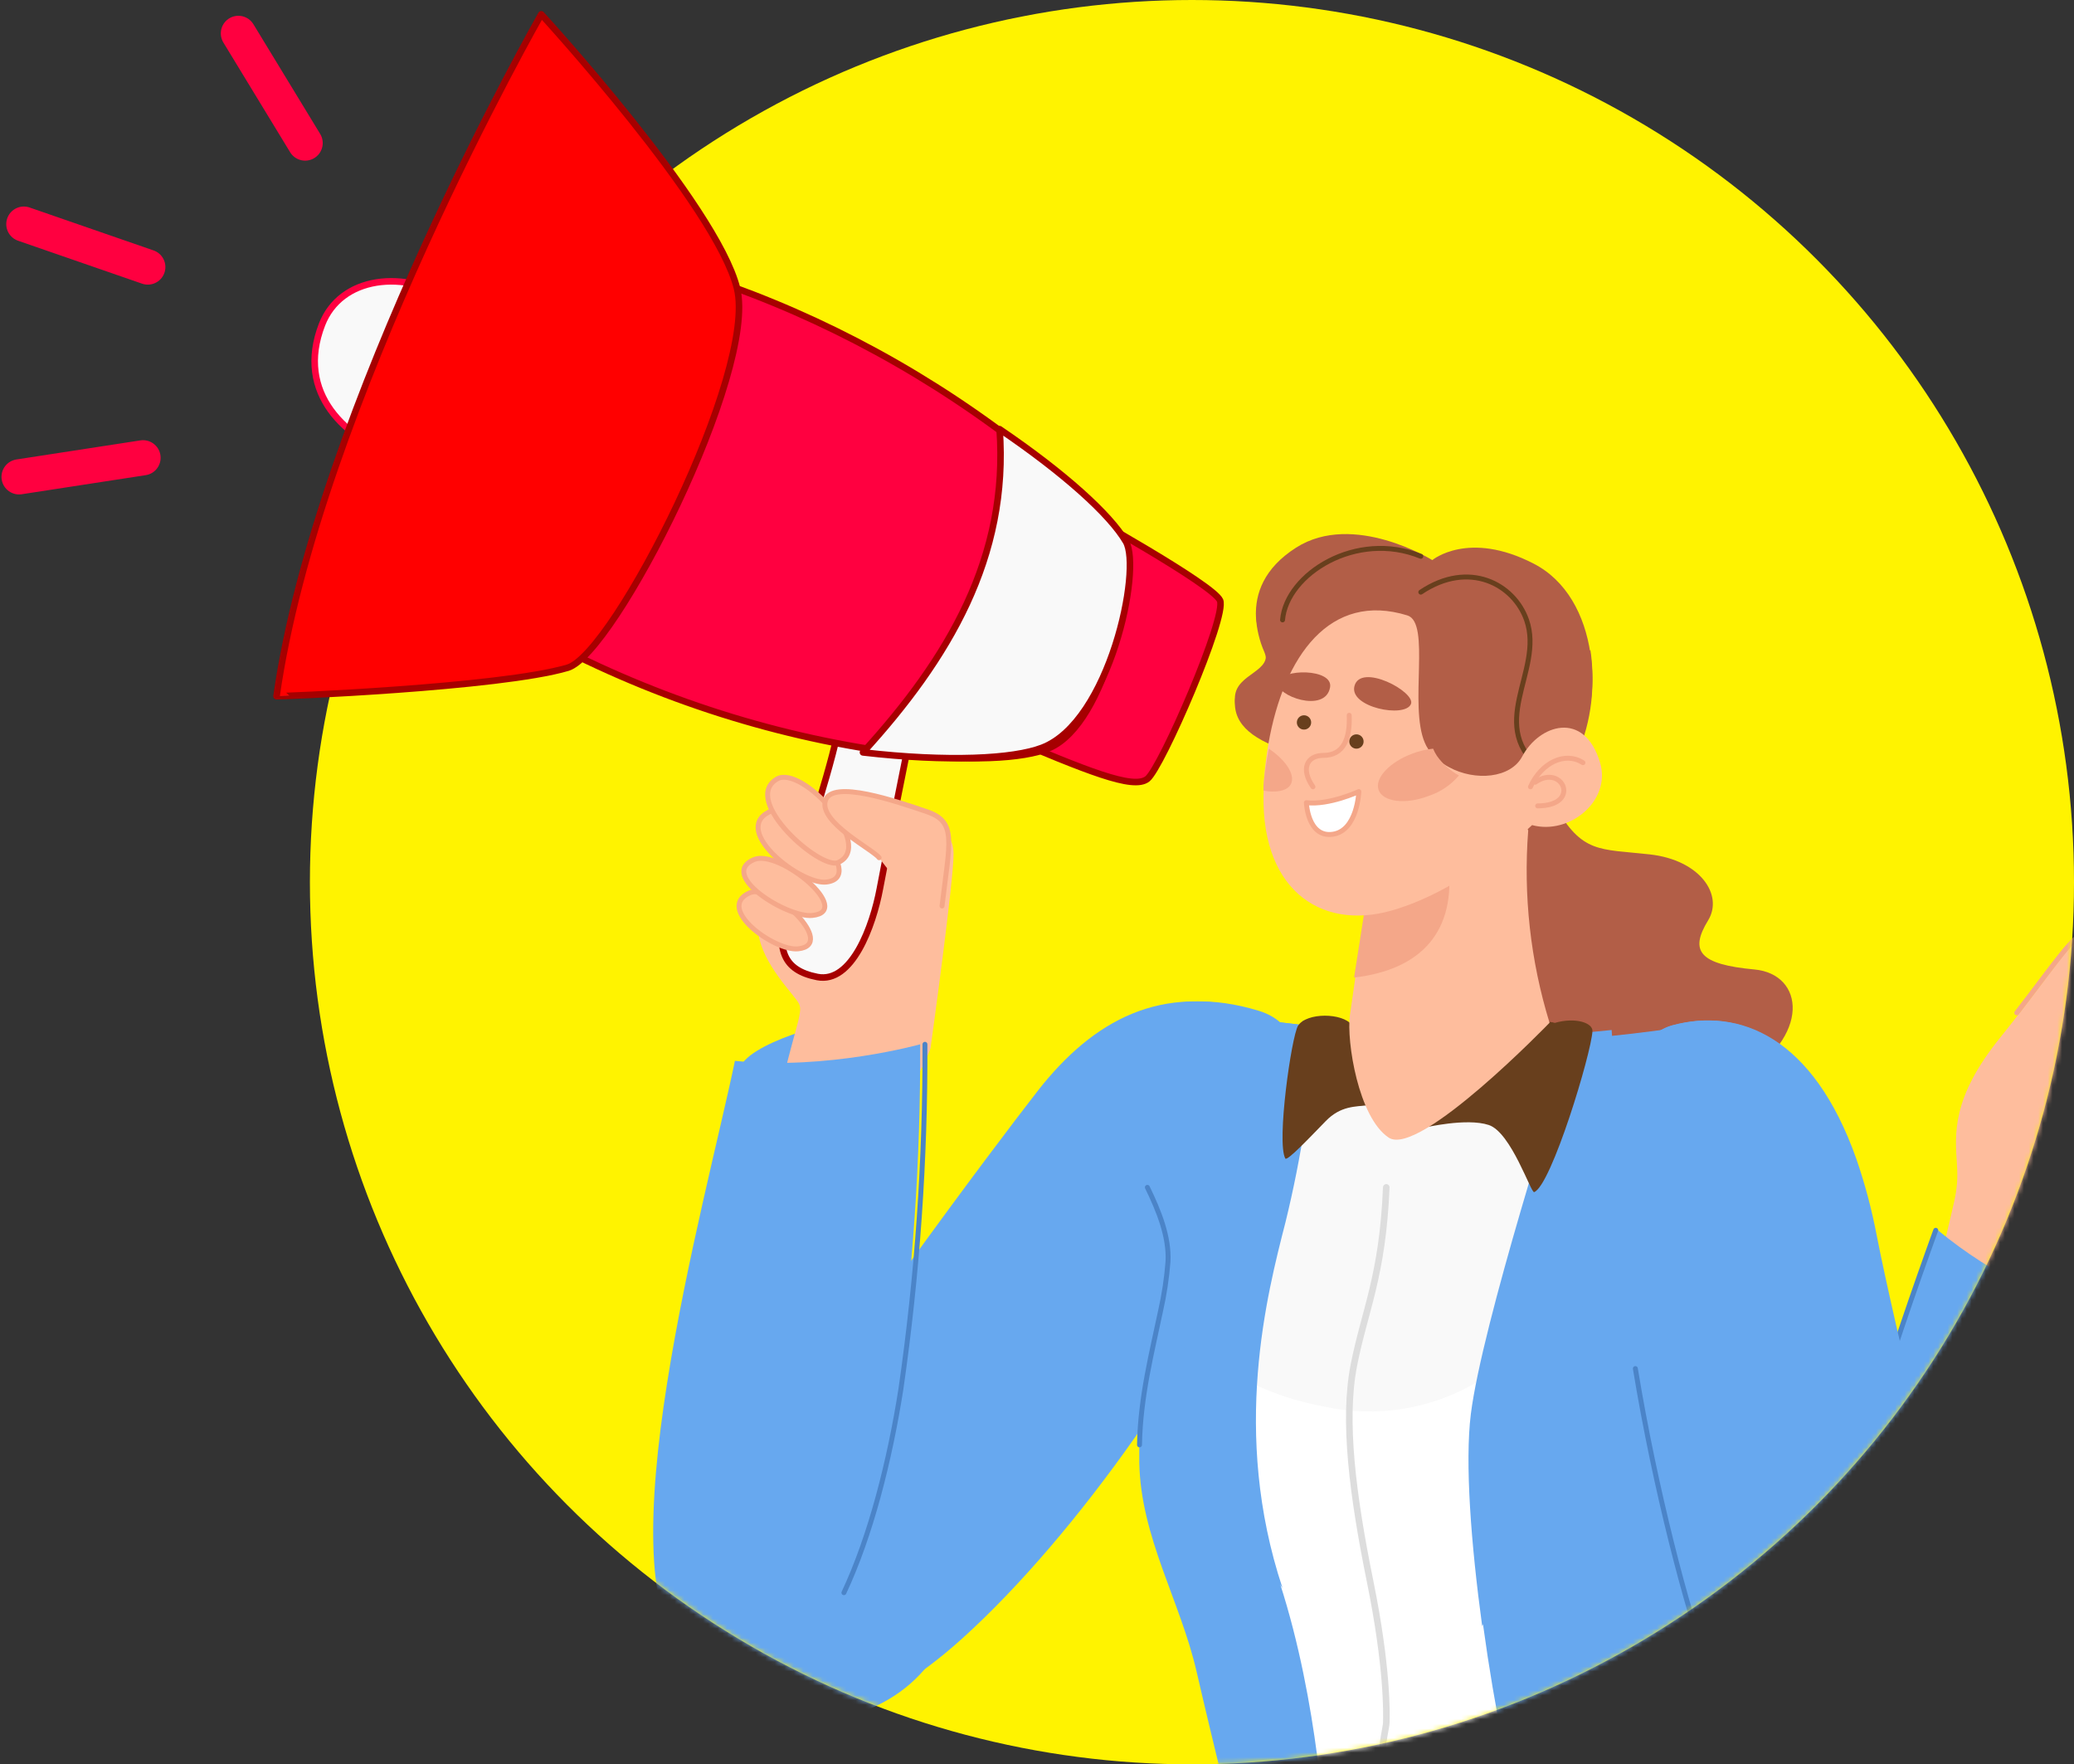 <?xml version="1.0" encoding="UTF-8"?>
<svg width="435px" height="370px" viewBox="0 0 435 370" version="1.1" xmlns="http://www.w3.org/2000/svg" xmlns:xlink="http://www.w3.org/1999/xlink">
    <rect x="0" y="0" width="435" height="370" fill="#333333" stroke="none"/>
    <!-- Generator: Sketch 48.2 (47327) - http://www.bohemiancoding.com/sketch -->
    <title>Group 60</title>
    <desc>Created with Sketch.</desc>
    <defs>
        <circle id="path-1" cx="185" cy="185" r="185"></circle>
    </defs>
    <g id="Landing-page-Litehires" stroke="none" stroke-width="1" fill="none" fill-rule="evenodd" transform="translate(-783, -1618)">
        <g id="Group-52" transform="translate(-1, 1410)">
            <g id="Group-60" transform="translate(788, 208)">
                <g id="Girl" transform="translate(61, 0)">
                    <mask id="mask-2" fill="white">
                        <use xlink:href="#path-1"></use>
                    </mask>
                    <use id="Mask" fill="#FFF300" xlink:href="#path-1"></use>
                    <g mask="url(#mask-2)" id="Shape">
                        <g transform="translate(-96, 112)">
                            <path d="M281.445,170.397 C277.589,176.802 273.417,183.226 269,189.492 C257.657,205.637 244.843,220.741 232.889,231.539 C192.325,268.151 178.81,230.271 182.614,214.804 C185.646,202.409 218.724,156.543 237.761,131.093 C242.529,124.722 246.404,119.653 248.718,116.685 C260.323,101.859 274.714,94.117 294.048,99.949 C311.578,105.21 301.218,137.378 281.445,170.397 Z" stroke="none" fill="#67A8EF" fill-rule="nonzero"></path>
                            <path d="M282.595,171 C279.419,168.219 276.5,165.156 273.876,161.845 C263.744,149.171 257.345,135.202 239,131.368 C243.743,124.944 247.598,119.834 249.9,116.84 C261.442,101.891 275.759,94.084 294.993,99.966 C312.57,105.27 302.265,137.706 282.595,171 Z" stroke="none" fill="#67A8EF" fill-rule="nonzero"></path>
                            <path d="M475.892,164.237 C476.27,161.127 476.098,156.729 467.767,152 L465,165.397 C465,165.397 475.238,169.684 475.892,164.237 Z" stroke="none" fill="#67A8EF" fill-rule="nonzero"></path>
                            <path d="M438,152.655 C440.689,139.655 441.861,138.46 441.448,132.127 C441.033,125.795 440.275,118.284 450.495,105.619 C460.715,92.954 466.747,83.052 468.763,84.072 C470.779,85.092 469.435,94.239 465.574,103.034 C465.574,103.034 492.718,87.203 498.422,84.987 C504.127,82.771 500.438,93.359 489.047,99.058 C489.047,99.058 506.971,88.011 511.33,88.909 C515.69,89.806 507.643,96.261 501.438,100.395 C501.438,100.395 513.209,92.866 515.519,95.347 C517.828,97.827 511.365,103.087 505.971,106.411 C505.971,106.411 513.002,102.647 514.175,104.529 C515.346,106.411 514.175,108.469 507.281,112.901 C500.387,117.334 485.341,124.88 473.779,138.389 L470.745,171.633 C470.745,171.633 443.636,176.259 438,152.655 Z" stroke="none" fill="#FEBD9D" fill-rule="nonzero"></path>
                            <path d="M454,100.393 C461.774,90.351 466.481,83.189 468.224,84.074 C470.263,85.098 468.903,94.24 464.999,103.081 C464.999,103.081 492.453,87.168 498.222,84.94 C503.991,82.712 500.261,93.356 488.739,99.085 C488.739,99.085 506.867,87.981 511.277,88.883 C515.687,89.785 507.547,96.273 501.272,100.429 C501.272,100.429 513.177,92.861 515.513,95.354 C517.849,97.847 511.313,103.135 505.856,106.475 C505.856,106.475 512.968,102.692 514.153,104.584 C515.339,106.475 514.153,108.545 507.181,113" stroke="#F4A789" stroke-width="1.033" fill="none" stroke-linecap="round" stroke-linejoin="round"></path>
                            <path d="M414.409,277.033 C427.46,290.172 452.388,282.188 461.235,247.332 C470.082,212.478 477,165.218 477,165.218 C462.479,162.032 448.927,155.444 437.463,146 C424.692,180.541 397.434,259.982 414.409,277.033 Z" stroke="none" fill="#67A8EF" fill-rule="nonzero"></path>
                            <path d="M437,146 C428.681,168.967 413.996,211.821 410,243" stroke="#4B84C8" stroke-width="1.033" fill="none" stroke-linecap="round" stroke-linejoin="round"></path>
                            <path d="M199.999,249 C217.12,249 231,236.912 231,222.001 C231,207.089 217.12,195 199.999,195 C182.88,195 169,207.089 169,222.001 C169,236.912 182.88,249 199.999,249 Z" stroke="none" fill="#67A8EF" fill-rule="nonzero"></path>
                            <path d="M395.723,114.426 C394.591,115.119 393.425,115.754 392.229,116.328 C373.201,125.454 363.03,122.802 361.126,113.815 C359.221,104.829 339.302,111.617 338.132,95.72 C336.961,79.824 344.02,74.676 342.692,66.563 C342.692,66.563 343.618,64.469 345.05,62.008 C348.022,56.774 353.229,50.055 357.108,56.914 C362.856,67.069 366.42,65.987 377.028,67.174 C387.633,68.36 392.508,75.706 389.259,81.011 C385.309,87.449 387.406,90.242 398.991,91.306 C409.406,92.283 410.995,105.283 395.723,114.426 Z" stroke="none" fill="#B25E47" fill-rule="nonzero"></path>
                            <path d="M397,114.424 C395.843,115.118 394.651,115.752 393.428,116.328 C373.98,125.454 363.584,122.802 361.637,113.814 C359.691,104.827 339.33,111.615 338.135,95.717 C336.938,79.818 344.153,74.67 342.795,66.556 C342.795,66.556 343.742,64.461 345.206,62 C359.495,66.293 363.549,73.605 362.156,79.941 C360.37,88.021 367.639,98.613 385.695,97.165 C394.768,96.415 397.018,105.385 397,114.424 Z" stroke="none" fill="#B25E47" fill-rule="nonzero"></path>
                            <path d="M385.33,342.05 C378.531,351.583 369.362,359.151 358.74,364 C358.74,364 358.74,361.362 358.132,357.009 C356.099,340.215 347.462,297.591 310.966,276.182 L308.412,275.71 L308.204,275.71 L290.13,272.424 C290.13,272.424 285.402,253.445 281.979,238.574 C278.555,223.701 270.266,210.419 269.953,194.725 C269.953,193.852 269.953,192.978 269.953,192.105 C270.092,181.916 272.213,172.164 273.672,163.74 C274.325,160.276 274.767,156.774 274.993,153.255 C275.48,142.472 267.017,130.361 266.2,122.846 C265.382,115.331 266.2,99.446 285.89,101.123 C289.105,101.385 292.059,101.629 294.787,101.91 C297.515,102.189 300.453,102.486 302.938,102.801 L305.545,103.185 C309.028,103.66 312.473,104.391 315.85,105.369 C318.56,106.151 321.172,107.242 323.636,108.62 C331.265,112.902 348.73,107.431 350.867,106.733 L351.077,106.733 C354.865,106.488 358.219,106.226 361.209,105.947 C364.197,105.667 366.699,105.492 368.942,105.247 C375.58,104.566 379.49,103.972 381.524,103.727 C382.723,103.727 384.443,120.138 386.303,142.175 C387.293,154.145 388.318,167.813 389.326,181.374 C391.395,209.616 393.306,237.56 394.436,249.531 C394.61,251.471 394.784,253.027 394.923,254.041 C396.643,266.71 407.262,310.96 385.33,342.05 Z" stroke="none" fill="#67A8EF" fill-rule="nonzero"></path>
                            <path d="M387,142.661 C381.468,146.091 376.25,150.015 371.412,154.388 C351.911,171.676 337.915,191.739 308.505,185.999 C298.868,184.354 289.86,180.08 282.452,173.637 C279.269,170.833 276.344,167.741 273.715,164.4 C274.371,160.9 274.815,157.36 275.042,153.804 C275.532,142.908 267.022,130.67 266.201,123.076 C265.38,115.483 266.201,99.429 285.999,101.124 C289.232,101.39 292.202,101.637 294.945,101.92 C297.69,102.202 300.642,102.502 303.141,102.82 C307.53,103.34 311.87,104.208 316.125,105.416 C318.849,106.206 321.476,107.308 323.952,108.701 C331.624,113.027 349.186,107.5 351.335,106.794 L351.545,106.794 C359.023,106.299 364.912,105.751 369.508,105.292 C376.183,104.603 380.115,104.003 382.159,103.756 C383.4,103.81 385.13,120.339 387,142.661 Z" stroke="none" fill="#67A8EF" fill-rule="nonzero"></path>
                            <path d="M342.095,228.985 C344.449,246.186 347.878,263.223 352.361,280 L309.081,273.065 L308.872,273.065 C308.872,273.065 307.652,245.319 299.424,219.95 C295.146,206.547 293.374,192.476 294.195,178.436 C294.978,166.715 296.922,155.098 300,143.756 C303.265,130.041 305.33,116.07 306.17,102 C308.157,102.295 310.005,102.607 311.712,102.971 L312.898,103.214 C314.17,103.491 315.374,103.821 316.507,104.167 C319.224,104.943 321.844,106.024 324.315,107.393 C331.967,111.641 349.485,106.213 351.629,105.519 L351.838,105.519 L358.461,105.052 L359.681,104.948 L362,104.74 C358.723,114.763 345.162,156.293 340.734,178.195 C340.265,180.622 339.881,182.789 339.637,184.645 C338.381,194.633 339.706,211.644 342.095,228.985 Z" stroke="none" fill="#FFFFFF" fill-rule="nonzero"></path>
                            <path d="M362,104.596 C358.714,114.599 345.114,156.046 340.674,177.903 C331.051,183.562 319.609,185.369 308.685,182.957 C303.605,182.037 298.669,180.466 294,178.283 C294.784,166.584 296.735,154.992 299.821,143.673 C303.097,129.985 305.167,116.043 306.009,102 C308.002,102.295 309.855,102.606 311.569,102.97 L312.757,103.211 C314.034,103.489 315.24,103.817 316.376,104.164 C319.102,104.938 321.73,106.017 324.207,107.382 C331.882,111.623 349.449,106.206 351.599,105.513 L351.809,105.513 L358.452,105.046 L359.676,104.943 L362,104.596 Z" stroke="none" fill="#F9F9F9" fill-rule="nonzero"></path>
                            <path d="M359.936,154.929 L369.847,177.864 C367.01,182.766 349.511,214.934 341.872,229 C339.513,211.677 338.232,194.684 339.496,184.515 C341.872,165.721 357.85,115.797 361.422,104.693 C364.293,104.468 366.823,104.243 369.027,104 L372,147.584 C369.864,149.004 359.936,154.929 359.936,154.929 Z" stroke="none" fill="#67A8EF" fill-rule="nonzero"></path>
                            <path d="M300.616,144.316 C296.776,159.321 289.167,188.409 299.985,221 C290.934,208.246 284.49,193.936 281,178.841 L292.791,153.535 L286.805,145.954 C286.805,145.954 293.315,128.525 304.295,102 L307,102.383 C306.128,116.513 303.993,130.542 300.616,144.316 Z" stroke="none" fill="#67A8EF" fill-rule="nonzero"></path>
                            <path d="M357.096,102.51 C361.452,101.253 365.087,102.51 364.998,104.23 C364.781,108.843 356.394,136.585 352.776,137.996 C352.109,138.255 347.951,125.467 343.252,123.919 C338.554,122.369 329.806,124.504 330.003,124.4 C330.202,124.297 347.717,99.653 357.096,102.51 Z" stroke="none" fill="#683F1D" fill-rule="nonzero"></path>
                            <path d="M314.513,102.927 C321.645,112.379 320.691,119.447 317.983,119.771 C315.277,120.095 312.205,119.873 309.065,123.093 C305.924,126.31 300.944,131.607 300.579,130.943 C298.705,127.537 301.862,105.397 303.251,103.098 C305.055,100.287 312.586,100.372 314.513,102.927 Z" stroke="none" fill="#683F1D" fill-rule="nonzero"></path>
                            <path d="M321.756,137 C320.986,155.645 317.219,162.795 314.958,174.306 C312.697,185.817 314.682,201.497 318.356,219.576 C322.033,237.655 321.833,247.367 321.756,249.344 C321.679,251.322 318.049,262.639 326,267" stroke="#DDDDDD" stroke-width="1.377" fill="none" stroke-linecap="round" stroke-linejoin="round"></path>
                            <path d="M356,102.484 C356,102.484 328.66,130.789 322.277,126.572 C315.893,122.353 313.398,106.336 314.121,100.932 C314.362,99.19 314.843,95.879 315.377,92.219 C316.495,84.846 317.889,75.887 318.13,73.971 C318.887,58.284 344.266,44.759 351.527,62.153 C350.474,75.763 351.992,89.451 356,102.484 Z" stroke="none" fill="#FEBD9D" fill-rule="nonzero"></path>
                            <path d="M315,93 C316.144,85.654 317.571,76.728 317.817,74.817 L334.738,69 C336.516,83.241 329.174,91.351 315,93 Z" stroke="none" fill="#F4A789" fill-rule="nonzero"></path>
                            <path d="M270,191 C270.165,180.919 272.679,171.27 274.411,162.936 C275.186,159.508 275.708,156.043 275.977,152.561 C276.245,147.375 274.081,141.997 271.649,137" stroke="#4B84C8" stroke-width="1.033" fill="none" stroke-linecap="round" stroke-linejoin="round"></path>
                            <path d="M437.028,280.483 C417.401,290.462 403.899,268.9 394.991,248.578 C393.231,244.477 391.577,240.448 390.151,236.733 C384.06,221.032 374.309,184.086 371.052,152.998 C368.447,127.687 370.189,106.213 381.895,103.02 C395.82,99.253 411.274,105.341 420.357,131.054 C422.158,136.286 423.582,141.636 424.618,147.068 C432.98,189.563 457.535,270.052 437.028,280.483 Z" stroke="none" fill="#67A8EF" fill-rule="nonzero"></path>
                            <path d="M394,250 C392.32,245.866 390.74,241.803 389.378,238.057 C384.858,225.744 378.168,200.398 374,175" stroke="#4B84C8" stroke-width="1.033" fill="none" stroke-linecap="round" stroke-linejoin="round"></path>
                            <path d="M420,131.041 C408.196,131.728 396.74,135.287 386.628,141.41 C381.097,144.8 375.881,148.679 371.044,153 C368.458,127.672 370.188,106.185 381.806,102.991 C395.644,99.29 410.985,105.383 420,131.041 Z" stroke="none" fill="#67A8EF" fill-rule="nonzero"></path>
                            <path d="M361.149,47.644 C354.391,60.654 302.397,45.872 302.397,45.872 C293.958,43.408 289.731,40.058 290.013,34.953 C290.296,29.848 298.24,29.635 296.187,24.743 C295.141,22.369 294.541,19.821 294.418,17.228 C294.259,12.566 296.028,7.177 302.857,2.835 C314.887,-4.822 331.411,5.458 331.411,5.458 C331.411,5.458 338.964,-0.87 352.64,6.185 C359.575,9.73 363.378,16.997 364.563,24.974 C365.732,32.703 364.541,40.605 361.149,47.644 Z" stroke="none" fill="#B25E47" fill-rule="nonzero"></path>
                            <path d="M361.136,46.706 C354.379,59.566 302.395,44.954 302.395,44.954 C293.958,42.519 289.731,39.207 290.013,34.161 C290.296,29.116 298.238,28.905 296.186,24.07 C295.14,21.723 294.541,19.204 294.417,16.641 C305.614,4.955 331.208,3.501 333.968,14.434 C337.098,26.838 343.059,46.583 364.568,24.298 C365.73,31.939 364.535,39.75 361.136,46.706 Z" stroke="none" fill="#B25E47" fill-rule="nonzero"></path>
                            <path d="M329,12.176 C339.119,5.379 348.542,10.508 351.176,18.012 C355,28.886 342.027,40.286 355,50" stroke="#683F1D" stroke-width="1.033" fill="none" stroke-linecap="round" stroke-linejoin="round"></path>
                            <path d="M300,18 C300.842,8.364 315.478,-0.861 329,4.66" stroke="#683F1D" stroke-width="1.033" fill="none" stroke-linecap="round" stroke-linejoin="round"></path>
                            <path d="M352.338,61.029 C352.338,61.029 338.323,74.576 322.87,78.948 C307.769,83.267 294.839,74.246 296.083,52.721 C296.083,52.373 296.083,52.009 296.083,51.663 C296.293,49.043 296.608,46.459 297.029,44.013 C300.271,25.471 310.012,12.046 326.182,17.058 C331.139,18.585 326.497,35.93 329.825,43.718 C330.025,44.204 330.272,44.668 330.562,45.106 C331.7,46.684 333.194,47.978 334.924,48.887 C340.408,51.871 347.854,51.212 350.271,46.632 C353.774,39.989 363.287,36.798 366.599,47.934 C368.999,55.93 360.169,63.162 352.338,61.029 Z" stroke="none" fill="#FEBD9D" fill-rule="nonzero"></path>
                            <path d="M337,50.618 C335.325,52.604 333.13,54.089 330.658,54.907 C325.783,56.78 321.078,56.163 320.157,53.69 C319.235,51.218 322.471,47.772 327.345,45.993 C328.709,45.483 330.132,45.15 331.58,45 C331.795,45.524 332.058,46.026 332.37,46.498 C333.574,48.209 335.158,49.619 337,50.618 Z" stroke="none" fill="#F4A789" fill-rule="nonzero"></path>
                            <path d="M301.537,52.775 C300.6,53.933 298.518,54.249 296,53.811 C296,53.461 296,53.091 296,52.74 C296.249,50.09 296.624,47.475 297.125,45 C301.017,47.633 302.954,50.915 301.537,52.775 Z" stroke="none" fill="#F4A789" fill-rule="nonzero"></path>
                            <path d="M303,39.5 C303,39.797 303.088,40.087 303.253,40.333 C303.418,40.58 303.652,40.772 303.926,40.886 C304.2,40.999 304.501,41.029 304.793,40.971 C305.084,40.913 305.351,40.771 305.561,40.561 C305.77,40.351 305.913,40.084 305.971,39.793 C306.029,39.502 306,39.2 305.886,38.926 C305.772,38.652 305.58,38.418 305.333,38.253 C305.087,38.088 304.797,38 304.5,38 C304.102,38 303.721,38.158 303.44,38.439 C303.158,38.721 303,39.102 303,39.5 Z" stroke="none" fill="#683F1D" fill-rule="nonzero"></path>
                            <path d="M314,43.487 C313.997,43.784 314.084,44.076 314.247,44.325 C314.41,44.574 314.645,44.768 314.92,44.883 C315.194,44.998 315.497,45.029 315.789,44.972 C316.081,44.914 316.35,44.771 316.561,44.561 C316.771,44.35 316.915,44.082 316.972,43.789 C317.029,43.497 316.998,43.194 316.883,42.92 C316.768,42.645 316.573,42.411 316.325,42.247 C316.076,42.083 315.785,41.997 315.486,42 C315.092,42 314.714,42.157 314.436,42.435 C314.157,42.714 314,43.092 314,43.487 Z" stroke="none" fill="#683F1D" fill-rule="nonzero"></path>
                            <path d="M352,53 C354.265,47.942 359.251,45.53 363,47.942" stroke="#F4A789" stroke-width="1.033" fill="none" stroke-linecap="round" stroke-linejoin="round"></path>
                            <path d="M353,52.036 C358.76,48.014 362.746,57 353.506,57" stroke="#F4A789" stroke-width="1.033" fill="none" stroke-linecap="round" stroke-linejoin="round"></path>
                            <path d="M299.018,31.144 C298.513,33.901 308.973,37.711 309.968,32.139 C310.675,28.137 299.607,28.137 299.018,31.144 Z" stroke="none" fill="#B25E47" fill-rule="nonzero"></path>
                            <path d="M315.077,31.895 C313.947,36.332 325.667,38.647 326.93,35.648 C328.008,33.123 316.354,26.88 315.077,31.895 Z" stroke="none" fill="#B25E47" fill-rule="nonzero"></path>
                            <path d="M306.378,53 C303.741,49.233 305.116,46.411 308.575,46.411 C312.798,46.411 314.174,42.907 313.983,38" stroke="#F4A789" stroke-width="1.033" fill="none" stroke-linecap="round" stroke-linejoin="round"></path>
                            <path d="M305,56.325 C309.722,56.902 316,54 316,54 C316,54 315.719,62.243 310.5,62.952 C305.281,63.66 305,56.325 305,56.325 Z" stroke="#F4A789" stroke-width="1.033" fill="#FFFFFF" fill-rule="nonzero" stroke-linecap="round" stroke-linejoin="round"></path>
                            <path d="M186,112.441 C187.291,106.711 205.754,102.092 212,101 L212,120.283 C212,120.283 192.487,124.509 186,112.441 Z" stroke="none" fill="#67A8EF" fill-rule="nonzero"></path>
                            <path d="M194.085,119.517 C197.378,104.044 199.602,100.413 198.57,98.468 C197.538,96.524 190.864,90.167 190.063,83.654 C189.262,77.141 196.327,66.286 198.82,62.813 C201.311,59.339 204.781,56.856 215.709,58.541 C226.637,60.225 230.872,61.667 230.998,66.946 C231.122,72.226 226.175,107.794 226.175,107.794 C226.175,107.794 217.631,134.297 194.085,119.517 Z" stroke="none" fill="#FEBD9D" fill-rule="nonzero"></path>
                            <path d="M175.465,235.935 C198.879,255.433 213.649,214.807 219.072,179.16 C222.448,155.26 224.095,131.142 223.996,107 C223.996,107 204.49,112.464 185.141,110.469 C179.184,139.351 156.391,219.994 175.465,235.935 Z" stroke="none" fill="#67A8EF" fill-rule="nonzero"></path>
                            <path d="M208,222 C213.624,210.076 217.626,194.189 219.953,179.31 C223.412,155.359 225.097,131.192 224.996,107" stroke="#4B84C8" stroke-width="1.033" fill="none" stroke-linecap="round" stroke-linejoin="round"></path>
                            <path d="M206.621,42 C204.315,52.489 198.251,69.968 195.982,78.482 C193.712,86.995 195.183,91.471 202.428,92.886 C209.672,94.302 214.083,82.222 215.554,74.322 C217.024,66.421 221,46.72 221,46.72 L206.621,42 Z" stroke="#A60000" stroke-width="1.377" fill="#F9F9F9" fill-rule="nonzero" stroke-linecap="round" stroke-linejoin="round"></path>
                            <path d="M188.19,75.253 C193.102,73.031 206.636,86.138 198.402,86.976 C193.526,87.521 180.963,78.518 188.19,75.253 Z" stroke="#F4A789" stroke-width="1.033" fill="#FEBD9D" fill-rule="nonzero" stroke-linecap="round" stroke-linejoin="round"></path>
                            <path d="M189.167,68.248 C194.495,66.054 210.174,79.102 201.37,79.977 C196.136,80.514 181.527,71.456 189.167,68.248 Z" stroke="#F4A789" stroke-width="1.033" fill="#FEBD9D" fill-rule="nonzero" stroke-linecap="round" stroke-linejoin="round"></path>
                            <path d="M192.228,58.311 C197.527,55.564 213.194,71.866 204.345,72.972 C199.098,73.633 184.457,62.324 192.228,58.311 Z" stroke="#F4A789" stroke-width="1.033" fill="#FEBD9D" fill-rule="nonzero" stroke-linecap="round" stroke-linejoin="round"></path>
                            <path d="M193.972,51.362 C199.168,48.324 214.702,65.31 206.801,68.868 C203.145,70.54 186.322,55.837 193.972,51.362 Z" stroke="#F4A789" stroke-width="1.033" fill="#FEBD9D" fill-rule="nonzero" stroke-linecap="round" stroke-linejoin="round"></path>
                            <path d="M215.385,67.871 C214.158,66.163 202.779,60.49 204.108,55.927 C205.438,51.364 219.046,56.055 225.401,58.217 C231.757,60.381 230.168,64.526 228.579,77.998 C228.665,77.998 222.966,78.398 215.385,67.871 Z" stroke="none" fill="#FEBD9D" fill-rule="nonzero"></path>
                            <path d="M215.385,67.872 C214.158,66.164 202.779,60.491 204.108,55.927 C205.438,51.364 219.046,56.055 225.401,58.217 C231.757,60.381 230.168,64.527 228.579,78" stroke="#F4A789" stroke-width="1.033" fill="none" stroke-linecap="round" stroke-linejoin="round"></path>
                        </g>
                    </g>
                </g>
                <g id="Group-53" transform="translate(0, 3)" stroke-linecap="round" stroke-linejoin="round">
                    <path d="M206,151.066 C223.979,158.633 233.685,162.681 236.656,160.336 C239.628,157.99 253.357,126.284 251.891,122.917 C250.423,119.55 222.288,104 222.288,104 L206,151.066 Z" id="Shape" stroke="#A60000" stroke-width="1.377" fill="#FF0040" fill-rule="nonzero"></path>
                    <path d="M92,60.31 C80.561,53.101 67.406,55.105 63.542,65.051 C57.959,79.469 68.46,89.222 80.25,93 L92,60.31 Z" id="Shape" stroke="#FF0040" stroke-width="1.377" fill="#F9F9F9" fill-rule="nonzero"></path>
                    <path d="M216.011,153.886 C210.792,156.128 198.951,156.814 183.43,154.826 C157.155,151.24 131.642,142.816 108,129.918 L140.313,54 C164.614,61.6 187.582,73.498 208.283,89.211 C219.991,98.069 228.354,106.456 231.265,111.987 C234.174,117.518 228.321,148.644 216.011,153.886 Z" id="Shape" stroke="#A60000" stroke-width="1.377" fill="#FF0040" fill-rule="nonzero"></path>
                    <path d="M214.566,153.811 C208.548,156.132 194.896,156.843 177,154.785 C194.934,135.134 207.623,113.837 205.656,87 C219.155,96.17 228.797,104.854 232.151,110.581 C235.508,116.307 228.758,148.384 214.566,153.811 Z" id="Shape" stroke="#A60000" stroke-width="1.377" fill="#F9F9F9" fill-rule="nonzero"></path>
                    <path d="M115.091,137.019 C124.861,134.07 154.896,74.888 150.578,57.458 C146.26,40.029 109.524,0 109.524,0 C109.524,0 62.635,82.166 54,142.995 C54,143.11 100.888,141.233 115.091,137.019 Z" id="Shape" stroke="#A60000" stroke-width="1.377" fill="#FF0000" fill-rule="nonzero"></path>
                    <path d="M60,27 L46,4" id="Shape" stroke="#FF0040" stroke-width="7.377"></path>
                    <path d="M1,44 L27,53" id="Shape" stroke="#FF0040" stroke-width="7.377"></path>
                    <path d="M0,97 L26,93" id="Shape" stroke="#FF0040" stroke-width="7.377"></path>
                </g>
            </g>
        </g>
    </g>
</svg>